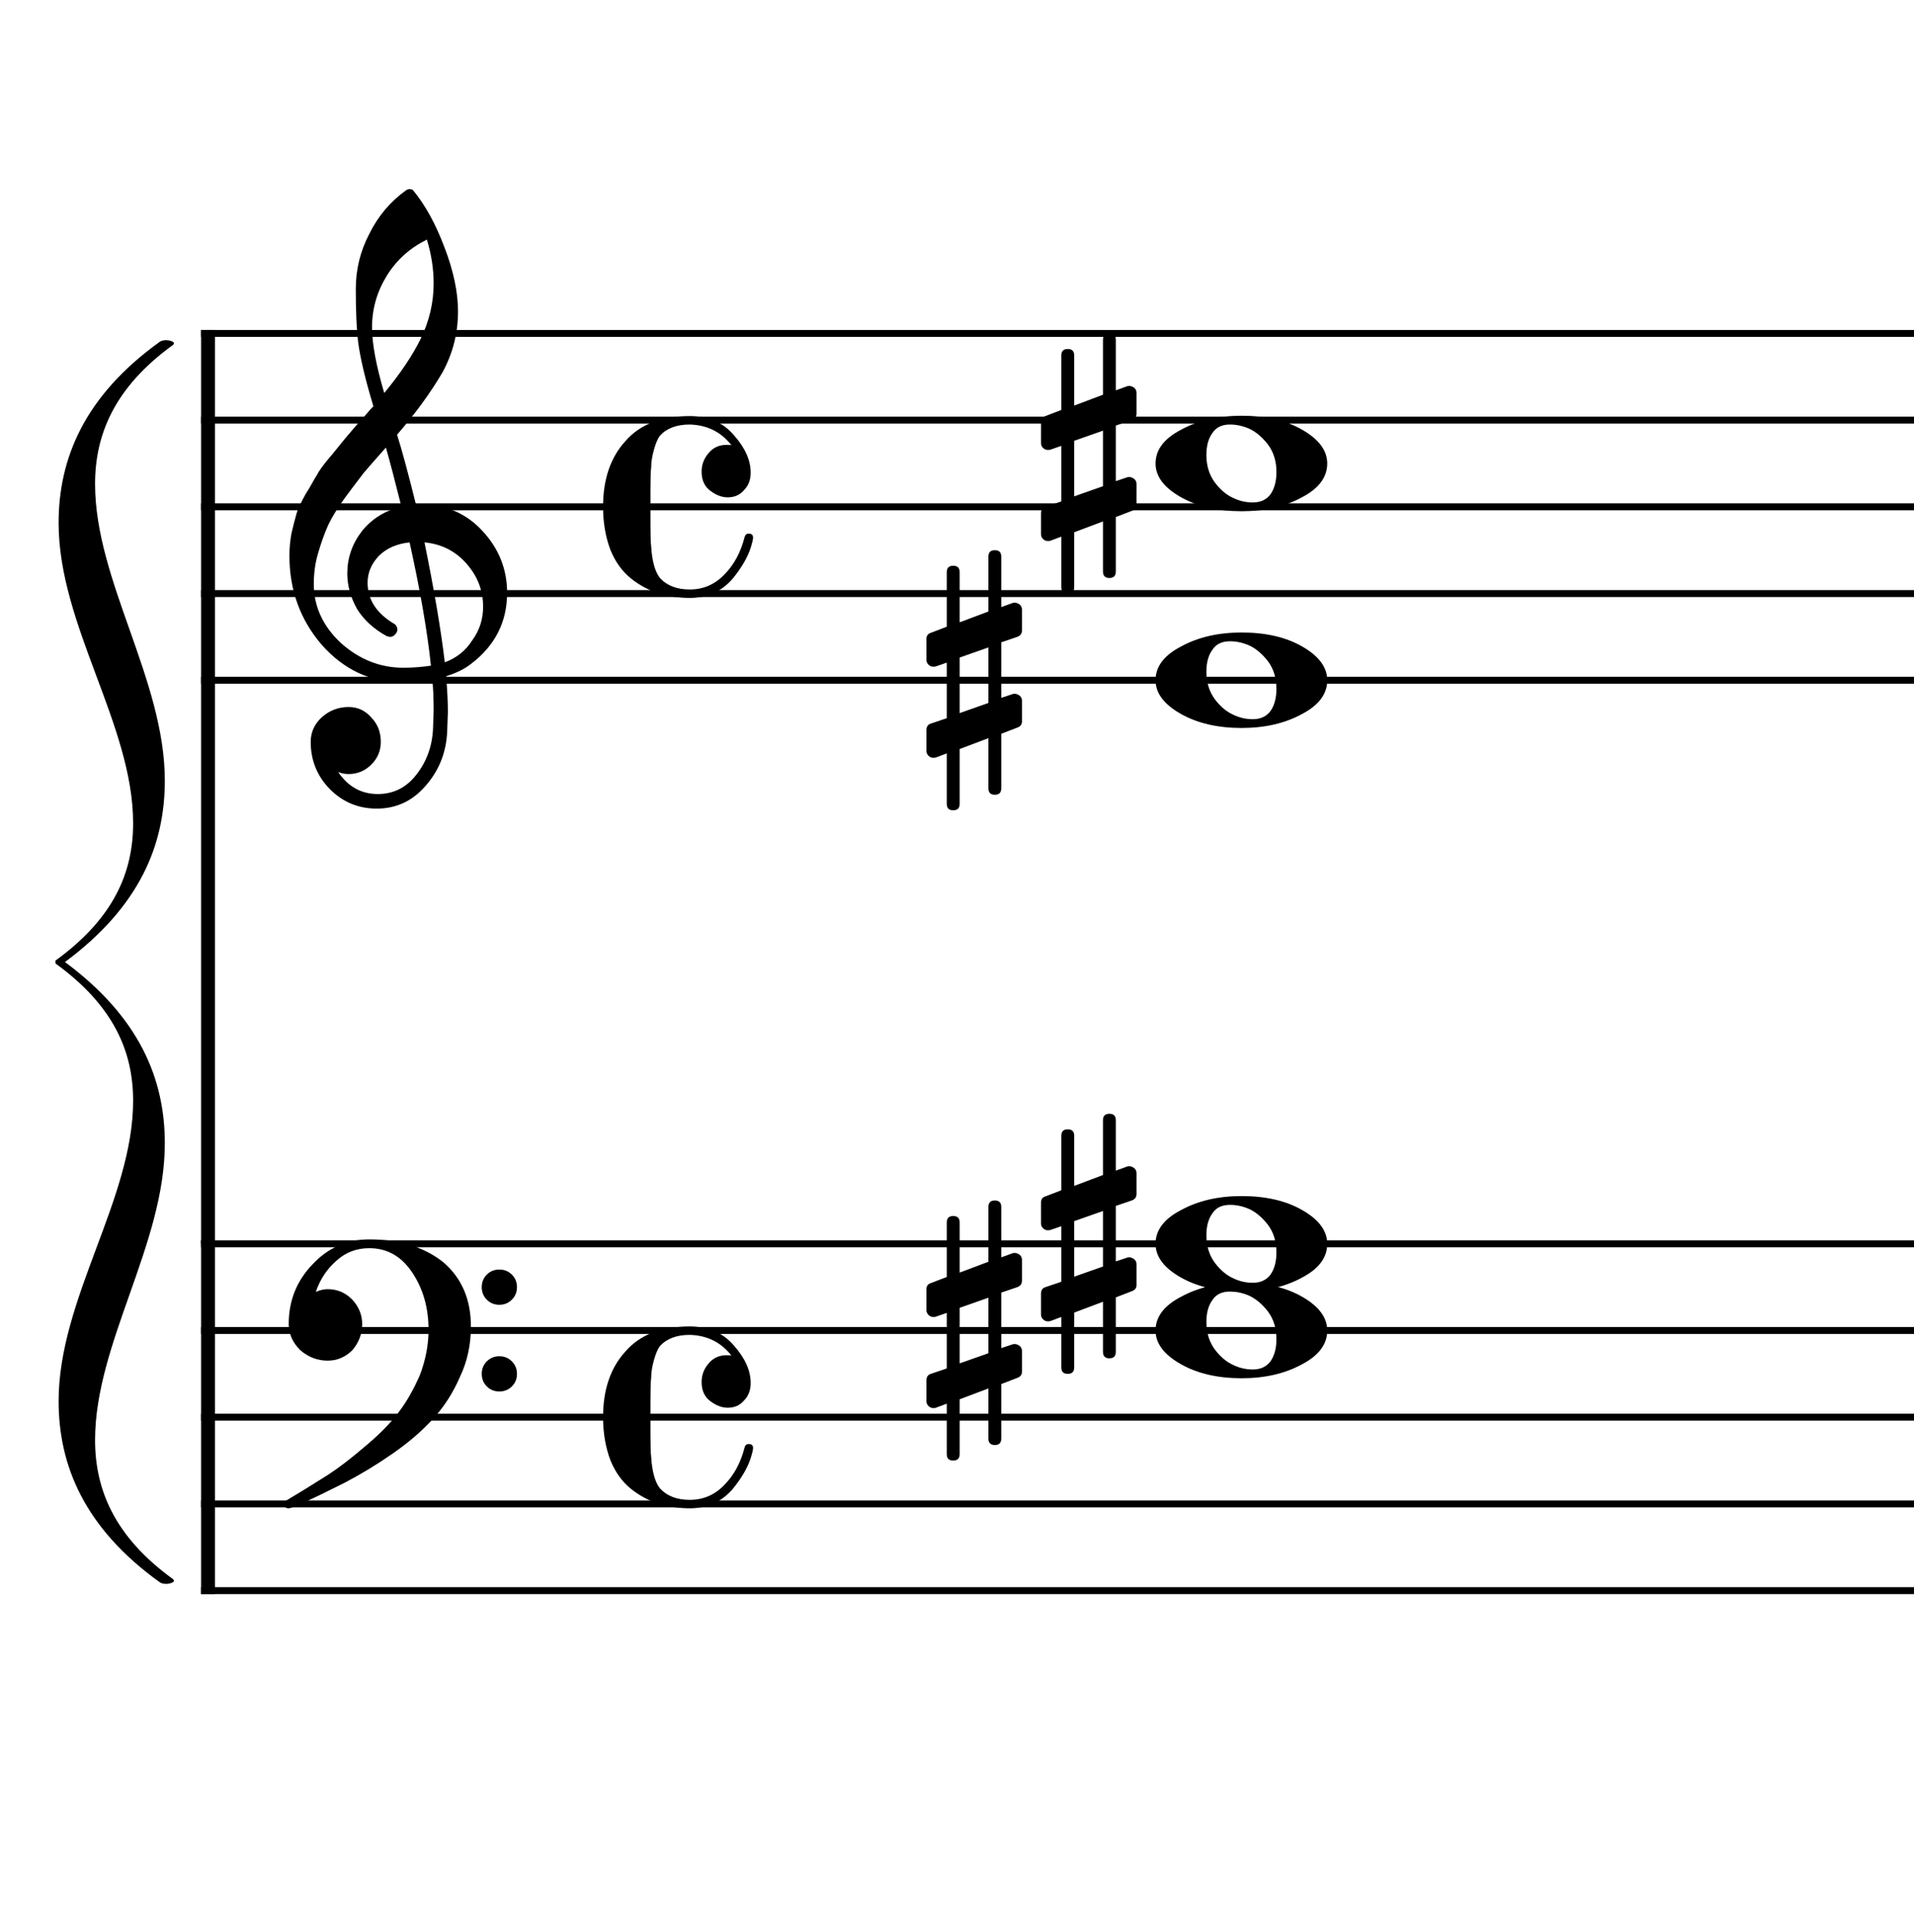 <?xml version="1.0" encoding="UTF-8" standalone="no"?>
<svg width="552px" height="557px" viewBox="0 0 552 557"
 xmlns="http://www.w3.org/2000/svg" xmlns:xlink="http://www.w3.org/1999/xlink" version="1.2" baseProfile="tiny">
<title>Sin título-2</title>
<desc>Generated by MuseScore 3.5.0</desc>
<polyline class="" fill="none" stroke="#000000" stroke-width="4.00" stroke-linejoin="bevel" points="59.992,357.644 59.992,459.644"/>
<polyline class="" fill="none" stroke="#000000" stroke-width="4.00" stroke-linejoin="bevel" points="59.992,95.144 59.992,358.644"/>
<polyline class="" fill="none" stroke="#000000" stroke-width="2.00" stroke-linejoin="bevel" points="57.992,358.644 909.478,358.644"/>
<polyline class="" fill="none" stroke="#000000" stroke-width="2.00" stroke-linejoin="bevel" points="57.992,383.644 909.478,383.644"/>
<polyline class="" fill="none" stroke="#000000" stroke-width="2.00" stroke-linejoin="bevel" points="57.992,408.644 909.478,408.644"/>
<polyline class="" fill="none" stroke="#000000" stroke-width="2.00" stroke-linejoin="bevel" points="57.992,433.644 909.478,433.644"/>
<polyline class="" fill="none" stroke="#000000" stroke-width="2.00" stroke-linejoin="bevel" points="57.992,458.644 909.478,458.644"/>
<polyline class="" fill="none" stroke="#000000" stroke-width="2.00" stroke-linejoin="bevel" points="57.992,96.144 909.478,96.144"/>
<polyline class="" fill="none" stroke="#000000" stroke-width="2.00" stroke-linejoin="bevel" points="57.992,121.144 909.478,121.144"/>
<polyline class="" fill="none" stroke="#000000" stroke-width="2.00" stroke-linejoin="bevel" points="57.992,146.144 909.478,146.144"/>
<polyline class="" fill="none" stroke="#000000" stroke-width="2.00" stroke-linejoin="bevel" points="57.992,171.144 909.478,171.144"/>
<polyline class="" fill="none" stroke="#000000" stroke-width="2.00" stroke-linejoin="bevel" points="57.992,196.144 909.478,196.144"/>
<path class="" d="M288.765,414.8 C288.765,416.04 288.148,416.66 286.914,416.66 C285.679,416.66 285.062,416.04 285.062,414.8 L285.062,400.347 L276.765,403.472 L276.765,419.285 C276.765,420.524 276.146,421.144 274.906,421.144 C273.666,421.144 273.047,420.524 273.047,419.285 L273.047,404.738 L269.922,405.91 C269.859,405.972 269.599,406.003 269.14,406.003 C268.62,406.003 268.164,405.808 267.773,405.417 C267.383,405.027 267.187,404.571 267.187,404.05 L267.187,398.003 C267.187,397.024 267.609,396.404 268.453,396.144 L273.047,394.581 L273.047,378.566 L269.922,379.644 C269.859,379.706 269.599,379.738 269.14,379.738 C268.62,379.738 268.164,379.542 267.773,379.152 C267.383,378.761 267.187,378.305 267.187,377.785 L267.187,371.722 C267.187,370.816 267.609,370.232 268.453,369.972 L273.047,368.206 L273.047,352.488 C273.047,351.248 273.666,350.628 274.906,350.628 C276.146,350.628 276.765,351.248 276.765,352.488 L276.765,366.941 L285.062,363.816 L285.062,348.003 C285.062,346.764 285.679,346.144 286.914,346.144 C288.148,346.144 288.765,346.764 288.765,348.003 L288.765,362.55 L292,361.378 C292.062,361.316 292.286,361.285 292.672,361.285 C293.13,361.285 293.62,361.477 294.14,361.863 C294.536,362.259 294.734,362.717 294.734,363.238 L294.734,369.285 C294.734,370.201 294.276,370.821 293.359,371.144 L288.765,372.706 L288.765,388.722 L292,387.644 C292.062,387.581 292.286,387.55 292.672,387.55 C293.13,387.55 293.62,387.748 294.14,388.144 C294.536,388.529 294.734,388.982 294.734,389.503 L294.734,395.566 C294.734,396.41 294.276,396.993 293.359,397.316 L288.765,399.081 L288.765,414.8 M285.062,374.175 L276.765,377.097 L276.765,393.113 L285.062,390.191 L285.062,374.175 "/>
<path class="" d="M321.804,389.8 C321.804,391.04 321.187,391.66 319.953,391.66 C318.719,391.66 318.101,391.04 318.101,389.8 L318.101,375.347 L309.804,378.472 L309.804,394.285 C309.804,395.524 309.185,396.144 307.945,396.144 C306.706,396.144 306.086,395.524 306.086,394.285 L306.086,379.738 L302.961,380.91 C302.898,380.972 302.638,381.003 302.179,381.003 C301.659,381.003 301.203,380.808 300.812,380.417 C300.422,380.027 300.226,379.571 300.226,379.05 L300.226,373.003 C300.226,372.024 300.648,371.404 301.492,371.144 L306.086,369.581 L306.086,353.566 L302.961,354.644 C302.898,354.706 302.638,354.738 302.179,354.738 C301.659,354.738 301.203,354.542 300.812,354.152 C300.422,353.761 300.226,353.305 300.226,352.785 L300.226,346.722 C300.226,345.816 300.648,345.232 301.492,344.972 L306.086,343.206 L306.086,327.488 C306.086,326.248 306.706,325.628 307.945,325.628 C309.185,325.628 309.804,326.248 309.804,327.488 L309.804,341.941 L318.101,338.816 L318.101,323.003 C318.101,321.764 318.719,321.144 319.953,321.144 C321.187,321.144 321.804,321.764 321.804,323.003 L321.804,337.55 L325.039,336.378 C325.101,336.316 325.325,336.285 325.711,336.285 C326.169,336.285 326.659,336.477 327.179,336.863 C327.575,337.259 327.773,337.717 327.773,338.238 L327.773,344.285 C327.773,345.201 327.315,345.821 326.398,346.144 L321.804,347.706 L321.804,363.722 L325.039,362.644 C325.101,362.581 325.325,362.55 325.711,362.55 C326.169,362.55 326.659,362.748 327.179,363.144 C327.575,363.529 327.773,363.982 327.773,364.503 L327.773,370.566 C327.773,371.41 327.315,371.993 326.398,372.316 L321.804,374.081 L321.804,389.8 M318.101,349.175 L309.804,352.097 L309.804,368.113 L318.101,365.191 L318.101,349.175 "/>
<path class="" d="M288.765,227.3 C288.765,228.54 288.148,229.159 286.914,229.159 C285.679,229.159 285.062,228.54 285.062,227.3 L285.062,212.847 L276.765,215.972 L276.765,231.784 C276.765,233.024 276.146,233.644 274.906,233.644 C273.666,233.644 273.047,233.024 273.047,231.784 L273.047,217.238 L269.922,218.409 C269.859,218.472 269.599,218.503 269.14,218.503 C268.62,218.503 268.164,218.308 267.773,217.917 C267.383,217.527 267.187,217.071 267.187,216.55 L267.187,210.503 C267.187,209.524 267.609,208.904 268.453,208.644 L273.047,207.081 L273.047,191.066 L269.922,192.144 C269.859,192.206 269.599,192.238 269.14,192.238 C268.62,192.238 268.164,192.042 267.773,191.652 C267.383,191.261 267.187,190.805 267.187,190.284 L267.187,184.222 C267.187,183.316 267.609,182.732 268.453,182.472 L273.047,180.706 L273.047,164.988 C273.047,163.748 273.666,163.128 274.906,163.128 C276.146,163.128 276.765,163.748 276.765,164.988 L276.765,179.441 L285.062,176.316 L285.062,160.503 C285.062,159.264 285.679,158.644 286.914,158.644 C288.148,158.644 288.765,159.264 288.765,160.503 L288.765,175.05 L292,173.878 C292.062,173.816 292.286,173.784 292.672,173.784 C293.13,173.784 293.62,173.977 294.14,174.363 C294.536,174.758 294.734,175.217 294.734,175.738 L294.734,181.784 C294.734,182.701 294.276,183.321 293.359,183.644 L288.765,185.206 L288.765,201.222 L292,200.144 C292.062,200.081 292.286,200.05 292.672,200.05 C293.13,200.05 293.62,200.248 294.14,200.644 C294.536,201.029 294.734,201.482 294.734,202.003 L294.734,208.066 C294.734,208.909 294.276,209.493 293.359,209.816 L288.765,211.581 L288.765,227.3 M285.062,186.675 L276.765,189.597 L276.765,205.613 L285.062,202.691 L285.062,186.675 "/>
<path class="" d="M321.804,164.8 C321.804,166.04 321.187,166.659 319.953,166.659 C318.719,166.659 318.101,166.04 318.101,164.8 L318.101,150.347 L309.804,153.472 L309.804,169.284 C309.804,170.524 309.185,171.144 307.945,171.144 C306.706,171.144 306.086,170.524 306.086,169.284 L306.086,154.738 L302.961,155.909 C302.898,155.972 302.638,156.003 302.179,156.003 C301.659,156.003 301.203,155.808 300.812,155.417 C300.422,155.027 300.226,154.571 300.226,154.05 L300.226,148.003 C300.226,147.024 300.648,146.404 301.492,146.144 L306.086,144.581 L306.086,128.566 L302.961,129.644 C302.898,129.706 302.638,129.738 302.179,129.738 C301.659,129.738 301.203,129.542 300.812,129.152 C300.422,128.761 300.226,128.305 300.226,127.784 L300.226,121.722 C300.226,120.816 300.648,120.232 301.492,119.972 L306.086,118.206 L306.086,102.488 C306.086,101.248 306.706,100.628 307.945,100.628 C309.185,100.628 309.804,101.248 309.804,102.488 L309.804,116.941 L318.101,113.816 L318.101,98.003 C318.101,96.764 318.719,96.144 319.953,96.144 C321.187,96.144 321.804,96.764 321.804,98.003 L321.804,112.55 L325.039,111.378 C325.101,111.316 325.325,111.284 325.711,111.284 C326.169,111.284 326.659,111.477 327.179,111.863 C327.575,112.258 327.773,112.717 327.773,113.238 L327.773,119.284 C327.773,120.201 327.315,120.821 326.398,121.144 L321.804,122.706 L321.804,138.722 L325.039,137.644 C325.101,137.581 325.325,137.55 325.711,137.55 C326.169,137.55 326.659,137.748 327.179,138.144 C327.575,138.529 327.773,138.982 327.773,139.503 L327.773,145.566 C327.773,146.409 327.315,146.993 326.398,147.316 L321.804,149.081 L321.804,164.8 M318.101,124.175 L309.804,127.097 L309.804,143.113 L318.101,140.191 L318.101,124.175 "/>
<path class="" d="M354.75,372.41 C352.406,372.41 350.713,373.222 349.672,374.847 C348.505,376.41 347.922,378.529 347.922,381.206 C347.922,384.269 348.734,386.904 350.359,389.113 C351.984,391.259 353.776,392.759 355.734,393.613 C357.484,394.456 359.338,394.878 361.297,394.878 C363.578,394.878 365.302,394.066 366.469,392.441 C367.573,390.805 368.125,388.686 368.125,386.081 C368.125,383.019 367.312,380.384 365.687,378.175 C364.062,376.092 362.307,374.592 360.422,373.675 C358.526,372.831 356.635,372.41 354.75,372.41 M358.078,369.878 C365.109,369.878 370.969,371.243 375.656,373.972 C380.406,376.712 382.781,379.936 382.781,383.644 C382.781,387.613 380.338,390.868 375.453,393.41 C370.568,396.076 364.776,397.41 358.078,397.41 C351.172,397.41 345.312,396.045 340.5,393.316 C335.677,390.576 333.265,387.352 333.265,383.644 C333.265,379.675 335.739,376.42 340.687,373.878 C345.573,371.212 351.37,369.878 358.078,369.878"/>
<path class="" d="M354.75,347.41 C352.406,347.41 350.713,348.222 349.672,349.847 C348.505,351.41 347.922,353.529 347.922,356.206 C347.922,359.269 348.734,361.904 350.359,364.113 C351.984,366.259 353.776,367.759 355.734,368.613 C357.484,369.456 359.338,369.878 361.297,369.878 C363.578,369.878 365.302,369.066 366.469,367.441 C367.573,365.805 368.125,363.686 368.125,361.081 C368.125,358.019 367.312,355.384 365.687,353.175 C364.062,351.092 362.307,349.592 360.422,348.675 C358.526,347.831 356.635,347.41 354.75,347.41 M358.078,344.878 C365.109,344.878 370.969,346.243 375.656,348.972 C380.406,351.712 382.781,354.936 382.781,358.644 C382.781,362.613 380.338,365.868 375.453,368.41 C370.568,371.076 364.776,372.41 358.078,372.41 C351.172,372.41 345.312,371.045 340.5,368.316 C335.677,365.576 333.265,362.352 333.265,358.644 C333.265,354.675 335.739,351.42 340.687,348.878 C345.573,346.212 351.37,344.878 358.078,344.878"/>
<path class="" d="M354.75,184.909 C352.406,184.909 350.713,185.722 349.672,187.347 C348.505,188.909 347.922,191.029 347.922,193.706 C347.922,196.769 348.734,199.404 350.359,201.613 C351.984,203.758 353.776,205.258 355.734,206.113 C357.484,206.956 359.338,207.378 361.297,207.378 C363.578,207.378 365.302,206.566 366.469,204.941 C367.573,203.305 368.125,201.186 368.125,198.581 C368.125,195.519 367.312,192.883 365.687,190.675 C364.062,188.592 362.307,187.092 360.422,186.175 C358.526,185.331 356.635,184.909 354.75,184.909 M358.078,182.378 C365.109,182.378 370.969,183.743 375.656,186.472 C380.406,189.212 382.781,192.436 382.781,196.144 C382.781,200.113 380.338,203.368 375.453,205.909 C370.568,208.576 364.776,209.909 358.078,209.909 C351.172,209.909 345.312,208.545 340.5,205.816 C335.677,203.076 333.265,199.852 333.265,196.144 C333.265,192.175 335.739,188.92 340.687,186.378 C345.573,183.712 351.37,182.378 358.078,182.378"/>
<path class="" d="M354.75,122.409 C352.406,122.409 350.713,123.222 349.672,124.847 C348.505,126.409 347.922,128.529 347.922,131.206 C347.922,134.269 348.734,136.904 350.359,139.113 C351.984,141.258 353.776,142.758 355.734,143.613 C357.484,144.456 359.338,144.878 361.297,144.878 C363.578,144.878 365.302,144.066 366.469,142.441 C367.573,140.805 368.125,138.685 368.125,136.081 C368.125,133.019 367.312,130.383 365.687,128.175 C364.062,126.092 362.307,124.592 360.422,123.675 C358.526,122.831 356.635,122.409 354.75,122.409 M358.078,119.878 C365.109,119.878 370.969,121.243 375.656,123.972 C380.406,126.712 382.781,129.935 382.781,133.644 C382.781,137.613 380.338,140.868 375.453,143.409 C370.568,146.076 364.776,147.409 358.078,147.409 C351.172,147.409 345.312,146.045 340.5,143.316 C335.677,140.576 333.265,137.352 333.265,133.644 C333.265,129.675 335.739,126.42 340.687,123.878 C345.573,121.212 351.37,119.878 358.078,119.878"/>
<path class="" d="M140.398,374.753 C139.424,373.774 138.937,372.568 138.937,371.136 C138.937,369.704 139.424,368.501 140.398,367.527 C141.372,366.553 142.575,366.066 144.007,366.066 C145.44,366.066 146.645,366.553 147.625,367.527 C148.604,368.501 149.093,369.704 149.093,371.136 C149.093,372.568 148.604,373.774 147.625,374.753 C146.645,375.732 145.44,376.222 144.007,376.222 C142.575,376.222 141.372,375.732 140.398,374.753 M140.398,399.761 C139.424,398.787 138.937,397.584 138.937,396.152 C138.937,394.719 139.424,393.514 140.398,392.535 C141.372,391.555 142.575,391.066 144.007,391.066 C145.44,391.066 146.645,391.555 147.625,392.535 C148.604,393.514 149.093,394.719 149.093,396.152 C149.093,397.584 148.604,398.787 147.625,399.761 C146.645,400.735 145.44,401.222 144.007,401.222 C142.575,401.222 141.372,400.735 140.398,399.761 M106.515,357.378 C115.172,357.378 122.265,359.555 127.797,363.91 C133.14,368.472 135.812,374.66 135.812,382.472 C135.812,387.743 134.77,392.561 132.687,396.925 C130.729,401.488 128.156,405.524 124.968,409.035 C121.708,412.618 117.77,416.003 113.156,419.191 C108.656,422.316 104.031,425.118 99.281,427.597 C89.583,432.472 84.244,434.91 83.265,434.91 C82.421,434.91 82,434.488 82,433.644 C82,433.321 82.13,433.029 82.39,432.769 C85.713,430.811 89.781,428.305 94.593,425.253 C97.718,423.232 101.364,420.43 105.531,416.847 C109.573,413.462 112.698,410.274 114.906,407.285 C117.187,404.347 119.27,400.701 121.156,396.347 C122.781,391.982 123.593,387.68 123.593,383.441 C123.593,377.128 122.031,371.628 118.906,366.941 C115.781,362.253 111.651,359.91 106.515,359.91 C102.869,359.91 99.744,361.081 97.14,363.425 C94.338,365.831 92.317,368.857 91.078,372.503 C92.317,371.982 93.458,371.722 94.5,371.722 C97.229,371.722 99.573,372.701 101.531,374.66 C103.479,376.743 104.453,379.118 104.453,381.785 C104.453,384.587 103.51,387.097 101.625,389.316 C99.604,391.326 97.229,392.331 94.5,392.331 C91.573,392.331 88.937,391.326 86.593,389.316 C84.375,387.097 83.265,384.587 83.265,381.785 C83.265,375.076 85.546,369.347 90.109,364.597 C94.599,359.785 100.067,357.378 106.515,357.378"/>
<path class="" d="M119.984,145.55 C119.984,145.55 120.182,145.55 120.578,145.55 C120.838,145.488 121.062,145.456 121.25,145.456 C128.541,145.456 134.531,148.029 139.218,153.175 C143.906,158.248 146.25,164.17 146.25,170.941 C146.25,179.347 142.77,186.185 135.812,191.456 C133.989,192.894 131.609,194.066 128.672,194.972 C129.005,199.201 129.172,202.618 129.172,205.222 C129.172,205.743 129.104,207.633 128.968,210.894 C128.708,216.946 126.625,222.185 122.718,226.613 C118.948,230.977 114.26,233.159 108.656,233.159 C103.385,233.159 98.895,231.305 95.187,227.597 C91.468,223.816 89.609,219.258 89.609,213.925 C89.609,211.123 90.687,208.743 92.843,206.784 C95.052,204.837 97.619,203.863 100.547,203.863 C103.151,203.863 105.333,204.873 107.093,206.894 C108.916,208.779 109.828,211.123 109.828,213.925 C109.828,216.456 108.916,218.633 107.093,220.456 C105.27,222.279 103.088,223.191 100.547,223.191 C99.505,223.191 98.5,222.998 97.531,222.613 C100.395,226.842 104.203,228.956 108.953,228.956 C113.442,228.956 117.119,227.133 119.984,223.488 C122.984,219.717 124.614,215.321 124.875,210.3 C125,207.175 125.062,205.389 125.062,204.941 C125.062,201.295 124.932,198.3 124.672,195.956 C121.422,196.477 118.526,196.738 115.984,196.738 C106.932,196.738 99.218,193.154 92.843,185.988 C86.593,178.758 83.468,170.165 83.468,160.206 C83.468,158.123 83.661,156.008 84.046,153.863 C84.442,152.102 84.932,150.18 85.515,148.097 C85.838,146.92 86.718,145.029 88.156,142.425 C88.677,141.644 89.263,140.667 89.914,139.495 C90.565,138.324 91.02,137.545 91.281,137.159 C91.927,135.857 93.192,134.097 95.078,131.878 C95.599,131.295 96.138,130.646 96.695,129.933 C97.252,129.219 97.726,128.633 98.117,128.175 C98.507,127.717 98.799,127.357 98.992,127.097 C99.184,126.837 100.651,125.113 103.39,121.925 C104.036,121.269 104.669,120.568 105.289,119.824 C105.909,119.079 106.414,118.493 106.804,118.066 C107.195,117.639 107.489,117.331 107.687,117.144 C105.343,109.394 103.875,103.206 103.281,98.581 C102.833,94.873 102.609,89.795 102.609,83.347 C102.609,77.68 103.911,72.373 106.515,67.425 C109.047,62.29 112.593,58.092 117.156,54.831 C117.416,54.633 117.739,54.534 118.125,54.534 C118.583,54.534 118.911,54.633 119.109,54.831 C122.619,59.06 125.645,64.561 128.187,71.331 C130.791,78.102 132.093,84.258 132.093,89.8 C132.093,96.05 130.599,101.909 127.609,107.378 C124.224,113.17 119.859,119.159 114.515,125.347 C115.88,129.639 117.703,136.373 119.984,145.55 M128.281,190.972 C131.666,189.732 134.307,187.618 136.203,184.628 C138.286,181.764 139.328,178.54 139.328,174.956 C139.328,170.331 137.765,166.227 134.64,162.644 C131.442,158.935 127.369,156.852 122.422,156.394 C125.224,170.133 127.177,181.659 128.281,190.972 M90.5,168.409 C90.5,174.857 93.104,180.524 98.312,185.409 C103.645,190.159 109.635,192.534 116.281,192.534 C119.01,192.534 121.677,192.337 124.281,191.941 C123.239,182.045 121.187,170.196 118.125,156.394 C114.416,156.79 111.458,158.092 109.25,160.3 C107.093,162.581 106.015,165.154 106.015,168.019 C106.015,172.967 108.656,176.972 113.937,180.034 C114.385,180.493 114.609,180.982 114.609,181.503 C114.609,182.024 114.385,182.508 113.937,182.956 C113.541,183.415 113.052,183.644 112.468,183.644 C112.406,183.644 112.114,183.581 111.593,183.456 C107.875,181.435 105.01,178.831 103,175.644 C101.104,172.248 100.156,168.826 100.156,165.378 C100.156,160.889 101.557,156.821 104.359,153.175 C107.286,149.529 111.093,147.185 115.781,146.144 C113.958,138.852 112.463,133.154 111.297,129.05 C110.255,130.227 109.002,131.644 107.539,133.3 C106.075,134.956 105.213,135.951 104.953,136.284 C102.609,139.337 100.817,141.712 99.578,143.409 C97.359,146.472 95.729,149.107 94.687,151.316 C93.583,153.795 92.609,156.498 91.765,159.425 C90.921,162.227 90.5,165.222 90.5,168.409 M123.109,69.097 C118.224,71.503 114.385,74.951 111.593,79.441 C108.729,84.066 107.297,89.045 107.297,94.378 C107.297,99.066 108.468,105.383 110.812,113.331 C115.5,107.665 119.015,102.425 121.359,97.613 C123.828,92.529 125.062,87.222 125.062,81.691 C125.062,77.524 124.411,73.326 123.109,69.097"/>
<path class="" d="M209.859,405.91 C208.172,405.91 206.479,405.259 204.781,403.956 C203.156,402.717 202.343,400.894 202.343,398.488 C202.343,396.467 203.026,394.675 204.39,393.113 C205.692,391.55 207.416,390.769 209.562,390.769 C210.281,390.769 210.739,390.8 210.937,390.863 C207.937,387.029 203.932,385.045 198.922,384.91 C195.151,384.91 192.286,385.983 190.328,388.128 C189.682,388.983 189.099,390.352 188.578,392.238 C188.057,394.123 187.797,395.816 187.797,397.316 C187.661,398.358 187.593,400.441 187.593,403.566 L187.593,413.722 C187.593,416.847 187.661,418.962 187.797,420.066 C188.057,424.305 188.901,427.337 190.328,429.16 C192.349,431.368 195.213,432.472 198.922,432.472 C202.828,432.472 206.151,431.04 208.89,428.175 C211.682,425.373 213.635,421.759 214.75,417.331 C214.937,416.686 215.328,416.363 215.922,416.363 C216.765,416.363 217.187,416.753 217.187,417.535 C217.187,417.993 216.989,418.873 216.593,420.175 C215.687,423.102 213.901,426.191 211.234,429.441 C208.036,433.087 203.932,434.91 198.922,434.91 C195.994,434.91 193,434.488 189.937,433.644 C186.948,432.602 184.312,431.17 182.031,429.347 C179.489,427.326 177.505,424.592 176.078,421.144 C174.64,417.373 173.922,413.206 173.922,408.644 C173.922,400.696 176.073,394.378 180.375,389.691 C184.541,384.878 190.724,382.472 198.922,382.472 C204.265,382.472 208.5,384.295 211.625,387.941 C214.875,391.587 216.5,395.201 216.5,398.785 C216.5,400.868 215.849,402.561 214.547,403.863 C213.38,405.227 211.817,405.91 209.859,405.91"/>
<path class="" d="M209.859,143.409 C208.172,143.409 206.479,142.758 204.781,141.456 C203.156,140.217 202.343,138.394 202.343,135.988 C202.343,133.967 203.026,132.175 204.39,130.613 C205.692,129.05 207.416,128.269 209.562,128.269 C210.281,128.269 210.739,128.3 210.937,128.363 C207.937,124.529 203.932,122.545 198.922,122.409 C195.151,122.409 192.286,123.482 190.328,125.628 C189.682,126.482 189.099,127.852 188.578,129.738 C188.057,131.623 187.797,133.316 187.797,134.816 C187.661,135.857 187.593,137.941 187.593,141.066 L187.593,151.222 C187.593,154.347 187.661,156.462 187.797,157.566 C188.057,161.805 188.901,164.837 190.328,166.659 C192.349,168.868 195.213,169.972 198.922,169.972 C202.828,169.972 206.151,168.54 208.89,165.675 C211.682,162.873 213.635,159.258 214.75,154.831 C214.937,154.185 215.328,153.863 215.922,153.863 C216.765,153.863 217.187,154.253 217.187,155.034 C217.187,155.493 216.989,156.373 216.593,157.675 C215.687,160.602 213.901,163.691 211.234,166.941 C208.036,170.587 203.932,172.409 198.922,172.409 C195.994,172.409 193,171.988 189.937,171.144 C186.948,170.102 184.312,168.67 182.031,166.847 C179.489,164.826 177.505,162.092 176.078,158.644 C174.64,154.873 173.922,150.706 173.922,146.144 C173.922,138.196 176.073,131.878 180.375,127.191 C184.541,122.378 190.724,119.972 198.922,119.972 C204.265,119.972 208.5,121.795 211.625,125.441 C214.875,129.087 216.5,132.701 216.5,136.284 C216.5,138.368 215.849,140.06 214.547,141.363 C213.38,142.727 211.817,143.409 209.859,143.409"/>
<path class="" fill-rule="evenodd" d="M47.535,225.112 C47.535,195.908 27.42,167.521 27.42,139.542 C27.42,125.45 32.906,111.767 49.82,99.513 C50.049,99.36 50.163,99.105 50.163,98.952 C50.163,98.492 48.906,98.084 47.992,98.084 C47.535,98.084 46.735,98.135 46.163,98.492 C24.22,114.218 16.906,132.394 16.906,150.774 C16.906,180.387 38.392,208.978 38.392,237.366 C38.392,251.457 32.906,264.732 15.992,276.985 L15.992,277.394 L15.992,277.802 C32.906,290.056 38.392,303.331 38.392,317.422 C38.392,345.809 16.906,374.401 16.906,404.014 C16.906,422.394 24.22,440.57 46.163,456.295 C46.735,456.653 47.535,456.704 47.992,456.704 C48.906,456.704 50.163,456.295 50.163,455.836 C50.163,455.683 50.049,455.427 49.82,455.274 C32.906,443.021 27.42,429.338 27.42,415.246 C27.42,387.267 47.535,358.88 47.535,329.676 C47.535,311.091 40.22,293.323 18.735,277.394 C40.22,261.464 47.535,243.697 47.535,225.112"/>
</svg>
